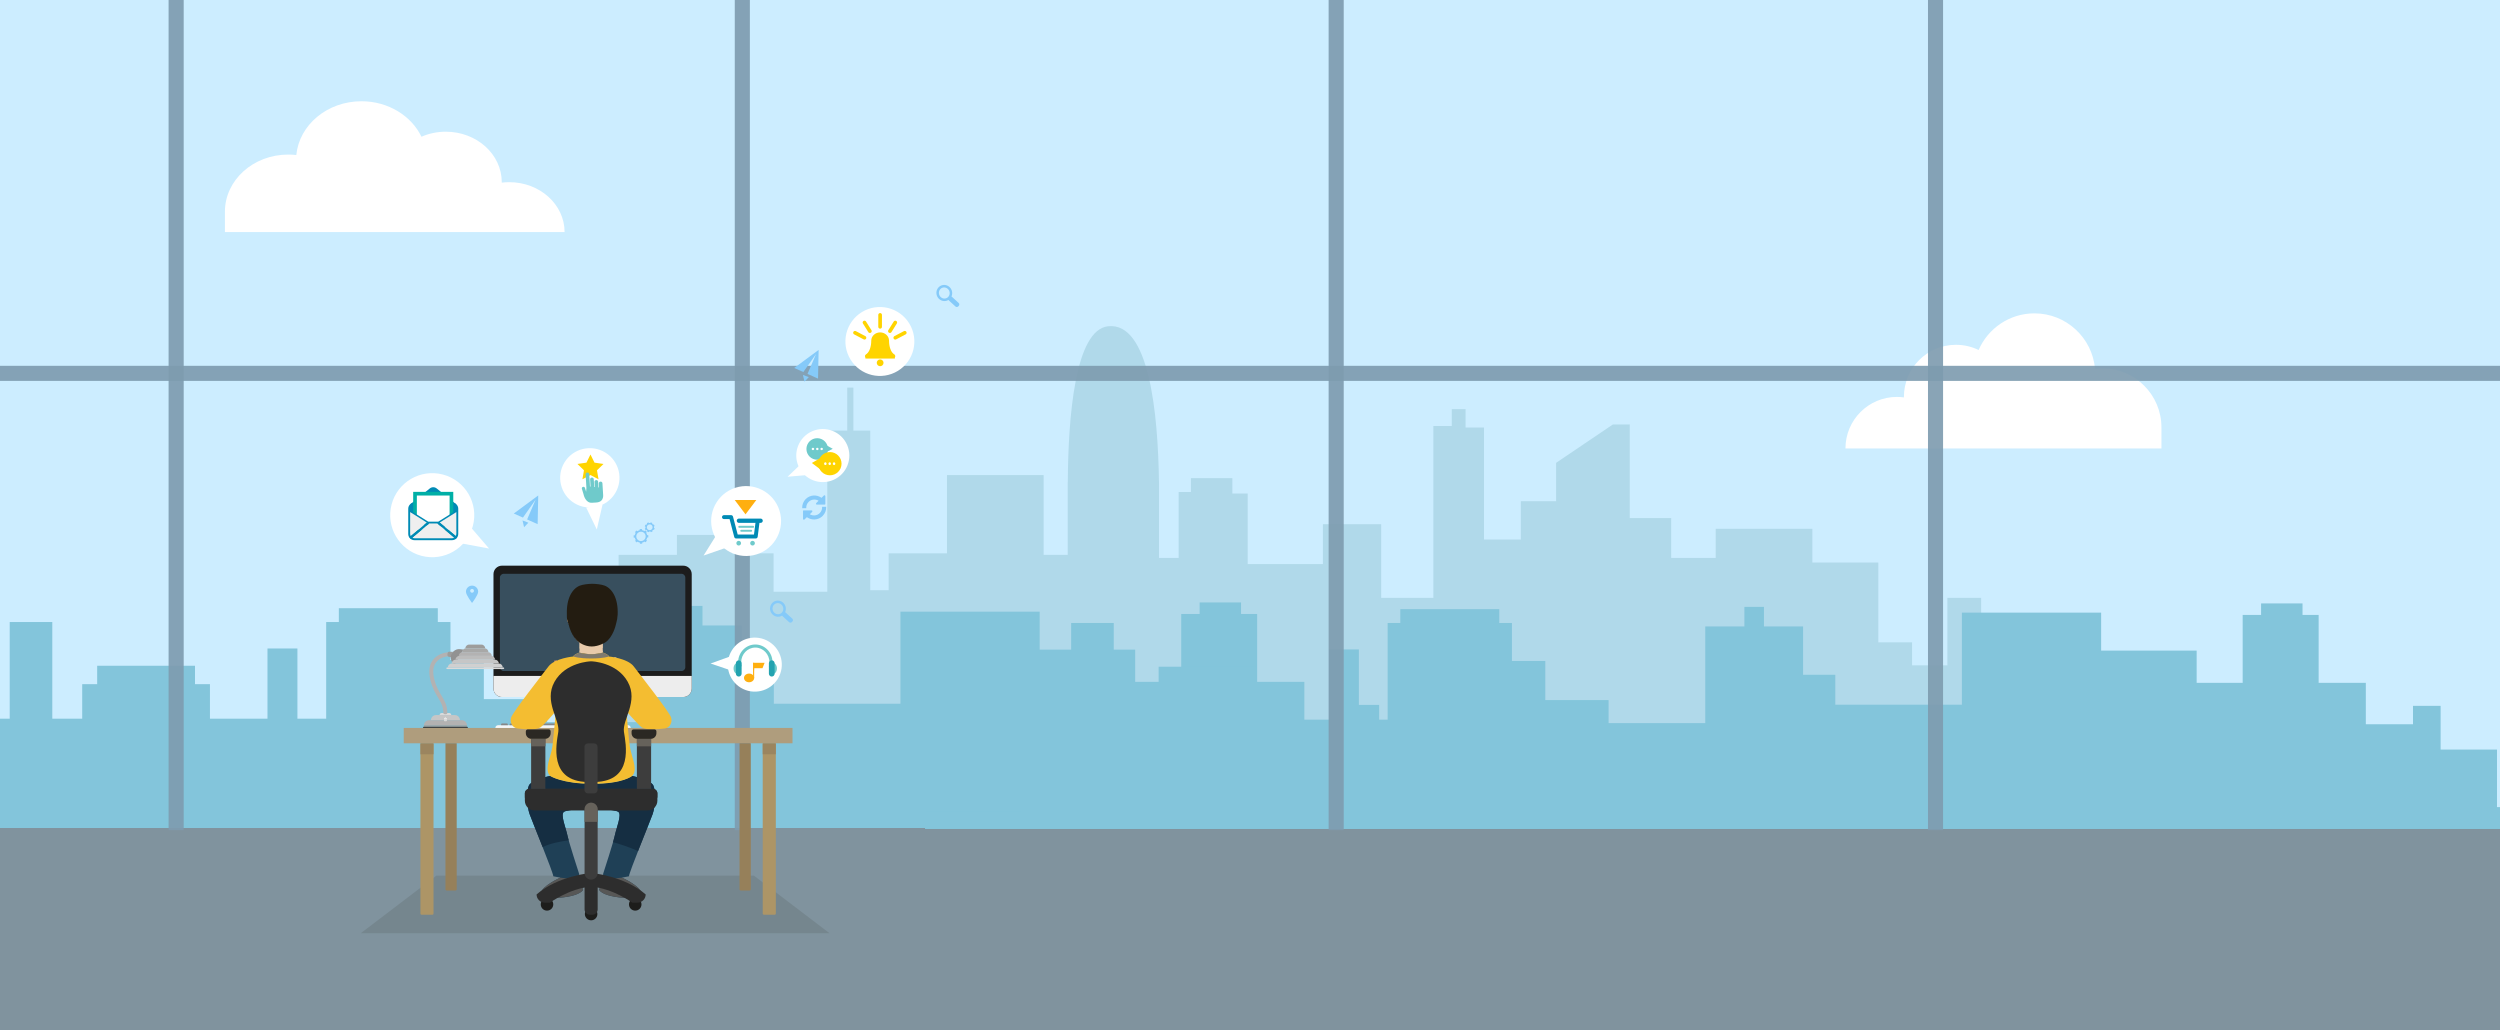 <?xml version="1.0" encoding="utf-8"?>
<!-- Generator: Adobe Illustrator 15.0.0, SVG Export Plug-In . SVG Version: 6.00 Build 0)  -->
<!DOCTYPE svg PUBLIC "-//W3C//DTD SVG 1.1//EN" "http://www.w3.org/Graphics/SVG/1.1/DTD/svg11.dtd">
<svg version="1.1" xmlns="http://www.w3.org/2000/svg" xmlns:xlink="http://www.w3.org/1999/xlink" x="0px" y="0px" width="1366px"
	 height="563px" viewBox="0 0 1366 563" enable-background="new 0 0 1366 563" xml:space="preserve">
<g id="Layer_1">
	<rect x="-17.374" y="-15.971" fill="#CCEDFF" width="1383.374" height="578.971"/>
	<g>
		<rect x="-17.374" y="450.716" fill="#80939E" width="1383.374" height="112.284"/>
	</g>
</g>
<g id="Layer_2">
	<path fill="#FFFFFF" d="M278.268,99.539c-1.398,0-2.771,0.092-4.116,0.257c0-0.087,0.008-0.172,0.008-0.257
		c0-15.23-13.685-27.578-30.565-27.578c-4.772,0-9.291,0.99-13.313,2.75c-5.511-11.408-18.11-19.385-32.785-19.385
		c-18.674,0-33.996,12.919-35.602,29.391c-1.443-0.165-2.911-0.261-4.405-0.261c-19.108,0-34.597,13.974-34.597,31.211v11.135h2.276
		h64.64h49.199h9.038h60.442C308.489,111.743,294.958,99.539,278.268,99.539"/>
	<path fill="#FFFFFF" d="M1036.471,216.875c1.298,0,2.575,0.095,3.826,0.267c0-0.091-0.006-0.179-0.006-0.267
		c0-15.726,12.729-28.474,28.434-28.474c4.44,0,8.641,1.021,12.387,2.838c5.124-11.778,16.85-20.018,30.498-20.018
		c17.372,0,31.624,13.34,33.117,30.35c1.343-0.17,2.709-0.268,4.098-0.268c17.775,0,32.185,14.428,32.185,32.227v11.498h-2.116
		h-60.135h-45.766h-8.407h-56.228C1008.357,229.479,1020.943,216.875,1036.471,216.875"/>
	<path fill="#B0D9EA" d="M1095.907,416.37v-27.667h-13.415v-62.042h-18.445v36.89h-19.282v-12.575h-18.445v-43.597h-36.05v-18.444
		h-52.818v15.93h-24.312v-21.799h-22.637v-51.142h-9.222l-31.021,20.96v20.96h-19.282v20.96h-20.121v-61.203h-10.062v-10.061h-7.545
		v9.222h-10.061v93.899h-28.506V286.42h-31.858v21.798h-41.081v-38.567h-8.385v-8.383h-22.637v7.545h-6.707v36.051h-10.73v-29.081
		c0.03-3.265,0.034-6.7,0-10.255v-2.06h-0.022c-0.51-37.871-5.405-87.685-27.814-85.201c-18.052,1.999-21.785,49.381-22.01,85.201
		h-0.048v39.719h-13.153V259.59h-52.818v42.759H485.56v20.121h-10.061v-87.193h-9.223v-23.475h-3.354v23.475h-10.899v88.031H422.68
		V302.35h-22.637v-10.062h-30.182v10.9h-31.859v54.494h-18.445v83.001h-77.131v9.223l881.146,1.677V416.37H1095.907z"/>
	<polygon fill="#83C5DB" points="-74.549,448.024 -74.549,442.994 -21.731,442.994 -21.731,400.865 -21.731,392.69 5.307,392.69 
		5.307,339.872 28.573,339.872 28.573,392.69 44.921,392.69 44.921,373.827 53.096,373.827 53.096,363.767 106.543,363.767 
		106.543,373.827 114.717,373.827 114.717,392.69 146.156,392.69 146.156,354.334 162.506,354.334 162.506,392.69 178.226,392.69 
		178.226,339.872 185.142,339.872 185.142,332.326 239.218,332.326 239.218,339.872 246.135,339.872 246.135,360.622 
		264.37,360.622 264.37,382.001 298.953,382.001 298.953,394.577 351.771,394.577 351.771,341.759 373.15,341.759 373.15,331.069 
		383.84,331.069 383.84,341.759 405.219,341.759 405.219,368.168 422.825,368.168 422.825,384.517 491.992,384.517 491.992,334.213 
		568.076,334.213 568.076,354.963 620.267,354.963 620.267,372.569 645.418,372.569 645.418,335.471 655.479,335.471 
		655.479,329.183 678.115,329.183 678.115,335.471 686.918,335.471 686.918,372.569 712.699,372.569 712.699,395.206 
		738.479,395.206 738.479,385.146 753.57,385.146 753.57,409.039 784.381,409.039 784.381,440.479 807.018,440.479 807.018,447.396 
		807.018,452.426 -74.549,452.426 	"/>
	<polygon fill="#83C5DB" points="505.433,448.552 505.433,443.521 558.251,443.521 558.251,401.393 558.251,393.218 585.29,393.218 
		585.29,340.399 608.555,340.399 608.555,393.218 624.903,393.218 624.903,374.354 633.078,374.354 633.078,364.294 
		686.525,364.294 686.525,374.354 694.7,374.354 694.7,393.218 726.139,393.218 726.139,354.861 742.488,354.861 742.488,393.218 
		758.208,393.218 758.208,340.399 765.124,340.399 765.124,332.854 819.2,332.854 819.2,340.399 826.117,340.399 826.117,361.149 
		844.353,361.149 844.353,382.528 878.936,382.528 878.936,395.104 931.754,395.104 931.754,342.286 953.133,342.286 
		953.133,331.597 963.822,331.597 963.822,342.286 985.201,342.286 985.201,368.695 1002.808,368.695 1002.808,385.044 
		1071.975,385.044 1071.975,334.74 1148.059,334.74 1148.059,355.49 1200.249,355.49 1200.249,373.097 1225.4,373.097 
		1225.4,335.998 1235.461,335.998 1235.461,329.71 1258.098,329.71 1258.098,335.998 1266.9,335.998 1266.9,373.097 
		1292.682,373.097 1292.682,395.733 1318.462,395.733 1318.462,385.673 1333.553,385.673 1333.553,409.566 1364.363,409.566 
		1364.363,441.006 1387,441.006 1387,447.923 1387,452.953 505.433,452.953 	"/>
	<rect x="92.12" y="-15.971" opacity="0.91" fill="#7D9BAF" width="8.25" height="469.553"/>
	<rect x="401.479" y="-15.971" opacity="0.91" fill="#7D9BAF" width="8.25" height="469.553"/>
	<rect x="725.961" y="-15.971" opacity="0.91" fill="#7D9BAF" width="8.25" height="469.553"/>
	<rect x="1053.447" y="-15.971" opacity="0.91" fill="#7D9BAF" width="8.25" height="469.553"/>
	<rect x="-29.375" y="199.875" opacity="0.91" fill="#7D9BAF" width="1395.375" height="8.25"/>
</g>
<g id="Layer_3">
	<polygon fill="#75868E" points="411.91,478.427 325.833,478.427 324.54,478.427 238.463,478.427 197.155,509.883 324.54,509.883 
		325.833,509.883 453.217,509.883 	"/>
	<rect x="220.602" y="397.739" fill="#AF9D7D" width="212.426" height="8.397"/>
	<path fill="#AD9566" d="M236.229,499.812h-5.854c-0.359,0-0.65-0.292-0.65-0.649v-92.967h7.153v92.967
		C236.878,499.521,236.588,499.812,236.229,499.812"/>
	<path fill="#AD9566" d="M423.256,499.812h-5.854c-0.358,0-0.649-0.292-0.649-0.649v-92.967h7.154v92.967
		C423.906,499.521,423.615,499.812,423.256,499.812"/>
	<rect x="229.725" y="406.196" fill="#9B855F" width="7.153" height="5.953"/>
	<rect x="416.752" y="406.196" fill="#9B855F" width="7.154" height="5.953"/>
	<path fill="#96805A" d="M248.892,486.572h-4.847c-0.359,0-0.649-0.291-0.649-0.65v-79.785h6.146v79.785
		C249.542,486.281,249.251,486.572,248.892,486.572"/>
	<path fill="#96805A" d="M409.585,486.572h-4.847c-0.359,0-0.65-0.291-0.65-0.65v-79.785h6.146v79.785
		C410.234,486.281,409.944,486.572,409.585,486.572"/>
	<path fill="#F6F6F6" d="M270.656,397.739c0-0.815,0.664-1.479,1.478-1.479h71.03c0.816,0,1.479,0.663,1.479,1.479H270.656z"/>
	<path fill="#878787" d="M277.483,396.26v-0.466c0-0.269-0.219-0.488-0.488-0.488h-2.729c-0.27,0-0.489,0.22-0.489,0.488v0.466
		H277.483z"/>
	<path fill="#878787" d="M282.157,396.26v-0.466c0-0.269-0.219-0.488-0.489-0.488h-2.728c-0.271,0-0.489,0.22-0.489,0.488v0.466
		H282.157z"/>
	<path fill="#878787" d="M286.831,396.26v-0.466c0-0.269-0.218-0.488-0.488-0.488h-2.729c-0.27,0-0.488,0.22-0.488,0.488v0.466
		H286.831z"/>
	<path fill="#878787" d="M291.504,396.26v-0.466c0-0.269-0.219-0.488-0.488-0.488h-2.729c-0.27,0-0.489,0.22-0.489,0.488v0.466
		H291.504z"/>
	<path fill="#878787" d="M317.282,396.26v-0.466c0-0.269-0.219-0.488-0.489-0.488h-23.832c-0.27,0-0.489,0.22-0.489,0.488v0.466
		H317.282z"/>
	<path fill="#878787" d="M321.955,396.26v-0.466c0-0.269-0.219-0.488-0.488-0.488h-2.728c-0.27,0-0.489,0.22-0.489,0.488v0.466
		H321.955z"/>
	<path fill="#878787" d="M326.628,396.26v-0.466c0-0.269-0.219-0.488-0.488-0.488h-2.729c-0.27,0-0.488,0.22-0.488,0.488v0.466
		H326.628z"/>
	<path fill="#878787" d="M331.138,396.26v-0.466c0-0.269-0.219-0.488-0.488-0.488h-2.729c-0.269,0-0.488,0.22-0.488,0.488v0.466
		H331.138z"/>
	<path fill="#878787" d="M340.67,396.26v-0.466c0-0.269-0.218-0.488-0.488-0.488h-2.728c-0.27,0-0.489,0.22-0.489,0.488v0.466
		H340.67z"/>
	<path fill="#878787" d="M335.812,396.26v-0.466c0-0.269-0.219-0.488-0.489-0.488h-2.728c-0.27,0-0.488,0.22-0.488,0.488v0.466
		H335.812z"/>
	<rect x="311.78" y="380.855" fill="#B3B2B2" width="22.842" height="15.89"/>
	<rect x="311.78" y="380.855" fill="#878787" width="22.842" height="3.972"/>
	<path fill="#9D9D9C" d="M338.973,397.739c-0.052-0.556-0.504-0.994-1.072-0.994h-29.398c-0.567,0-1.02,0.438-1.072,0.994H338.973z"
		/>
	<path fill="#1C1C1C" d="M373.324,380.855h-99.052c-2.56,0-4.635-2.075-4.635-4.635v-62.504c0-2.56,2.075-4.635,4.635-4.635h99.052
		c2.559,0,4.634,2.075,4.634,4.635v62.504C377.958,378.78,375.883,380.855,373.324,380.855"/>
	<path fill="#EDEDED" d="M269.637,369.334v6.887c0,2.56,2.075,4.635,4.635,4.635h99.052c2.559,0,4.634-2.075,4.634-4.635v-6.887
		H269.637z"/>
	<path fill="#384F5E" d="M372.364,366.652h-97.132c-1.151,0-2.086-0.933-2.086-2.086v-48.963c0-1.151,0.935-2.085,2.086-2.085
		h97.132c1.152,0,2.085,0.934,2.085,2.085v48.963C374.449,365.72,373.516,366.652,372.364,366.652"/>
	<path fill="#DADADA" d="M326.281,375.095c0-1.372-1.112-2.483-2.483-2.483c-1.371,0-2.482,1.111-2.482,2.483
		c0,1.371,1.112,2.483,2.482,2.483C325.168,377.578,326.281,376.466,326.281,375.095"/>
	<polygon fill="#E89970" points="302.637,361.068 304.347,360.825 303.703,362.428 	"/>
	<rect x="335.423" y="362.411" fill="#DADADA" width="1.348" height="0.304"/>
	<rect x="335.423" y="360.718" fill="#DADADA" width="1.348" height="0.306"/>
	<rect x="335.423" y="359.027" fill="#DADADA" width="1.348" height="0.304"/>
	<path fill="#75868E" d="M388.004,496.954c0-5.955-29.138-10.781-65.081-10.781c-35.944,0-65.082,4.826-65.082,10.781
		s29.138,10.782,65.082,10.782C358.867,507.736,388.004,502.909,388.004,496.954"/>
	<path fill="#1F4056" d="M300.573,423.968c0,0-10.264,2.177-11.611,5.288c-1.348,3.11-1.141,11.196,0.415,15.55
		c1.555,4.355,12.751,31.518,12.959,34.006c0,0,3.11,0.622,3.835,0.726c0,0-10.263,4.562-10.678,8.604
		c-0.415,4.043,20.424,2.903,23.119-1.969c0,0-1.659-5.081-2.902-6.636c0,0,0.933-1.45,0.726-2.073
		c-0.208-0.622-5.703-17.521-6.428-21.149c-0.726-3.628-3.836-11.094-1.97-12.649c1.866-1.555,14.722-1.864,14.722-1.864h0.46
		c0,0,12.856,0.31,14.722,1.864c1.866,1.556-1.244,9.021-1.97,12.649c-0.726,3.629-6.22,20.527-6.427,21.149
		c-0.208,0.623,0.725,2.073,0.725,2.073c-1.243,1.555-2.902,6.636-2.902,6.636c2.695,4.872,23.534,6.012,23.119,1.969
		c-0.415-4.043-10.678-8.604-10.678-8.604c0.726-0.104,3.836-0.726,3.836-0.726c0.208-2.488,11.404-29.65,12.959-34.006
		c1.555-4.354,1.762-12.439,0.414-15.55c-1.347-3.111-11.611-5.288-11.611-5.288s-4.795,4.313-21.59,4.313
		C307.021,428.281,300.574,423.968,300.573,423.968"/>
	<path fill="#152E42" d="M357.017,429.256c-1.347-3.111-11.611-5.288-11.611-5.288s-4.795,4.313-21.591,4.313
		c-16.794,0-23.242-4.313-23.242-4.313s-10.264,2.177-11.612,5.288c-1.347,3.11-1.14,11.197,0.415,15.55
		c0.79,2.212,4.065,10.304,7.125,18.06c4.366-2.14,9.677-3.052,14.229-3.736c-0.343-1.217-0.601-2.205-0.723-2.814
		c-0.726-3.628-3.836-11.094-1.97-12.649c1.866-1.555,14.722-1.864,14.722-1.864h0.46c0,0,12.856,0.31,14.722,1.864
		c1.866,1.556-1.245,9.021-1.97,12.649c-0.155,0.775-0.53,2.159-1.021,3.858c0.238,0.062,0.483,0.111,0.72,0.179
		c1.854,0.523,7.921,2.373,12.964,4.657c3.275-8.349,7.105-17.786,7.968-20.203C358.158,440.453,358.365,432.366,357.017,429.256"/>
	<path fill="#575756" d="M306.171,479.537c0,0-10.263,4.562-10.678,8.604c-0.415,4.043,20.424,2.903,23.119-1.969
		c0,0-1.659-5.081-2.903-6.636C315.709,479.537,314.589,480.833,306.171,479.537"/>
	<path fill="#575756" d="M339.808,479.537c-7.802,1.141-9.538,0-9.538,0c-1.244,1.555-2.903,6.636-2.903,6.636
		c2.695,4.872,23.534,6.012,23.119,1.969S339.808,479.537,339.808,479.537"/>
	<path fill="#E8CAAA" d="M329.492,356.606L329.492,356.606c-0.233-1.167-0.208-5.417-0.208-5.417
		c3.732-2.748,5.028-9.227,5.028-9.227s1.763-2.281,1.866-3.732c0.104-1.452-0.934-1.97-0.934-1.97
		c0.281-8.555-2.641-13.658-6.173-15.261c-1.519-0.689-4.415-1.016-6.083-1.016c-1.667,0-4.564,0.326-6.083,1.016
		c-3.531,1.603-6.453,6.706-6.173,15.261c0,0-1.036,0.518-0.933,1.97c0.104,1.451,1.866,3.732,1.866,3.732s1.296,6.479,5.028,9.227
		c0,0,0.026,4.25-0.208,5.417C321.458,357.746,325.008,357.694,329.492,356.606"/>
	<path fill="#E8CAAA" d="M335.246,336.261c0.281-8.555-2.641-13.658-6.173-15.261c-1.519-0.689-4.415-1.017-6.083-1.017
		c-1.667,0-4.564,0.327-6.083,1.017c-3.531,1.603-6.453,6.706-6.173,15.261c0,0-1.036,0.518-0.934,1.97
		c0.104,1.451,1.867,3.732,1.867,3.732s1.296,6.479,5.028,9.227c0,0,0.01,1.619-0.038,3.132c1.509,0.705,3.426,1.209,6.628,1.209
		c2.656,0,5.124-0.731,6.026-1.634c-0.034-1.377-0.026-2.707-0.026-2.707c3.732-2.748,5.029-9.227,5.029-9.227
		s1.763-2.281,1.866-3.732C336.283,336.778,335.246,336.261,335.246,336.261"/>
	<path fill="#231C11" d="M337.499,335.688c0.318-8.779-2.991-14.017-6.992-15.66c-1.72-0.708-5-1.044-6.89-1.044
		c-1.888,0-5.17,0.336-6.89,1.044c-4,1.644-7.309,6.881-6.992,15.66c0,0-0.024,1.719,0.065,2.543
		c0.088,0.825,0.992,3.309,0.992,3.309s1.468,6.648,5.696,9.469c0,0,2.958,2.233,6.833,2.233c3.875,0,7.426-2.233,7.426-2.233
		c4.228-2.82,5.696-9.469,5.696-9.469s0.704-2.659,0.792-3.351C337.323,337.496,337.499,335.688,337.499,335.688"/>
	<path fill="#F4BD31" d="M366.737,392.141c-0.778-2.877-17.029-23.482-20.45-27.993c-3.421-4.508-13.607-5.442-13.607-5.442
		c0-1.011-3.188-2.099-3.188-2.099c-4.484,1.088-8.035,1.14-13.005,0c0,0-1.008,0.344-1.891,0.826
		c-0.686,0.373-1.297,0.83-1.297,1.272c0,0-10.185,0.935-13.607,5.442c-3.421,4.511-19.671,25.116-20.449,27.993
		c-0.777,2.877,0.949,5.61,3.577,5.909c3.421,0.389,9.875,1.037,12.519-0.622c0.36-0.227,1.226-1.052,2.274-2.122
		c0.628-0.642,1.322-1.372,2.01-2.111c1.835-1.974,3.634-4.021,4.062-4.683c0,0.002-0.161,1.998-0.399,4.772
		c-0.04,0.463-0.082,0.946-0.125,1.448c-0.043,0.5-0.089,1.016-0.136,1.542c-0.305,3.422-0.67,7.279-0.992,10.024
		c-0.074,0.634-0.146,1.208-0.214,1.704c-0.181,1.32-0.563,2.76-0.981,4.229c-0.418,1.47-0.872,2.968-1.196,4.413
		c-0.647,2.891-0.777,5.561,0.934,7.322c0,0,6.448,4.313,23.242,4.313c16.795,0,21.591-4.313,21.591-4.313
		c1.924-1.981,1.52-5.113,0.667-8.414c-0.283-1.101-0.617-2.22-0.93-3.321c-0.418-1.47-0.8-2.909-0.982-4.229
		c-0.067-0.496-0.14-1.07-0.213-1.704c-0.075-0.633-0.151-1.326-0.228-2.059c-0.052-0.488-0.104-0.995-0.156-1.514
		c-0.052-0.52-0.105-1.05-0.157-1.588c-0.104-1.074-0.207-2.178-0.306-3.26c-0.049-0.542-0.098-1.078-0.145-1.604
		c-0.094-1.053-0.182-2.065-0.262-2.99c-0.239-2.774-0.399-4.771-0.399-4.772c0.587,0.909,3.767,4.44,6.072,6.794
		c1.047,1.07,1.914,1.896,2.274,2.122c2.643,1.659,9.097,1.011,12.518,0.622c0.985-0.111,1.845-0.567,2.492-1.242
		c0.647-0.677,1.083-1.574,1.223-2.572C366.969,393.569,366.931,392.859,366.737,392.141"/>
	<path fill="#7F7A6F" d="M332.68,358.706c0-1.012-3.188-2.1-3.188-2.1c-4.484,1.088-8.034,1.14-13.005,0c0,0-3.188,1.088-3.188,2.1
		c0,0,2.741,1.088,9.739,1.088C330.036,359.794,332.68,358.706,332.68,358.706"/>
	<path fill="#2D2D2D" d="M324.962,427.285c21.357-0.414,17.003-20.733,15.966-27.369c-1.037-6.636,8.087-16.588,2.074-27.37
		c-6.014-10.781-19.698-11.196-19.698-11.196h-0.629c0,0-13.685,0.415-19.698,11.196c-6.014,10.782,3.11,20.734,2.073,27.37
		s-5.391,26.955,15.966,27.369H324.962z"/>
	<path fill="#2D2D2D" d="M353.833,442.836h-61.686c-2.963,0-5.365-2.4-5.365-5.363v-3.966c0-1.375,1.114-2.489,2.488-2.489h67.44
		c1.374,0,2.488,1.114,2.488,2.489v3.966C359.197,440.436,356.795,442.836,353.833,442.836"/>
	<path fill="#2D2D2D" d="M359.197,435.839v-2.332c0-1.375-1.114-2.489-2.488-2.489H289.27c-1.374,0-2.488,1.114-2.488,2.489v2.332
		H359.197z"/>
	<rect x="290.214" y="403.707" fill="#3D3D3D" width="7.776" height="27.311"/>
	<path fill="#2B2823" d="M297.8,403.707h-7.396c-1.708,0-3.092-1.384-3.092-3.093v-0.988c0-0.598,0.485-1.083,1.084-1.083h11.413
		c0.599,0,1.084,0.485,1.084,1.083v0.988C300.893,402.323,299.508,403.707,297.8,403.707"/>
	<rect x="347.989" y="403.707" fill="#3D3D3D" width="7.775" height="27.311"/>
	<rect x="290.214" y="403.707" fill="#66625B" width="7.776" height="4.088"/>
	<rect x="347.989" y="403.707" fill="#66625B" width="7.775" height="4.088"/>
	<path fill="#2B2823" d="M355.576,403.707h-7.396c-1.708,0-3.092-1.384-3.092-3.093v-0.988c0-0.598,0.485-1.083,1.083-1.083h11.413
		c0.599,0,1.084,0.485,1.084,1.083v0.988C358.668,402.323,357.283,403.707,355.576,403.707"/>
	<path fill="#1D1D1B" d="M343.672,494.155c0-1.89,1.532-3.421,3.42-3.421c1.891,0,3.422,1.531,3.422,3.421s-1.531,3.42-3.422,3.42
		C345.204,497.575,343.672,496.045,343.672,494.155"/>
	<path fill="#1D1D1B" d="M302.307,494.155c0-1.89-1.532-3.421-3.421-3.421c-1.89,0-3.421,1.531-3.421,3.421s1.532,3.42,3.421,3.42
		C300.775,497.575,302.307,496.045,302.307,494.155"/>
	<path fill="#2D2D2D" d="M323.249,484.514c11.664,0.933,22.238,8.708,22.238,8.708h2.799c2.491,0,4.509-2.02,4.509-4.51
		c-11.664-10.108-29.236-11.664-29.236-11.664h-1.14c0,0-17.572,1.556-29.235,11.664c0,2.49,2.019,4.51,4.509,4.51h2.8
		c0,0,10.574-7.775,22.238-8.708H323.249z"/>
	<path fill="#1D1D1B" d="M326.411,499.442c0-1.89-1.532-3.421-3.421-3.421c-1.89,0-3.422,1.531-3.422,3.421s1.532,3.421,3.422,3.421
		C324.879,502.863,326.411,501.332,326.411,499.442"/>
	<path fill="#2D2D2D" d="M323.664,499.806h-1.348c-1.604,0-2.903-1.3-2.903-2.903v-12.352c0-1.138,0.922-2.06,2.06-2.06h3.035
		c1.137,0,2.059,0.922,2.059,2.06v12.352C326.566,498.506,325.267,499.806,323.664,499.806"/>
	<path fill="#3D3D3D" d="M322.989,480.626L322.989,480.626c-1.975,0-3.577-1.602-3.577-3.577v-34.885
		c0-1.977,1.602-3.578,3.577-3.578c1.976,0,3.577,1.602,3.577,3.578v34.885C326.566,479.024,324.965,480.626,322.989,480.626"/>
	<path fill="#66625B" d="M326.566,449.057v-6.893c0-1.977-1.601-3.578-3.577-3.578c-1.975,0-3.577,1.602-3.577,3.578v6.893H326.566z
		"/>
	<path fill="#3D3D3D" d="M324.652,433.507h-3.457c-1.015,0-1.837-0.823-1.837-1.837v-23.64c0-1.013,0.822-1.834,1.837-1.834h3.457
		c1.015,0,1.836,0.821,1.836,1.834v23.64C326.488,432.684,325.667,433.507,324.652,433.507"/>
	<path fill="#DADADA" d="M246.58,390.707h-6.372c0-0.627,0.509-1.137,1.137-1.137h4.097C246.07,389.57,246.58,390.08,246.58,390.707
		"/>
	<path fill="#C6C6C6" d="M251.323,393.525h-15.859c0-1.557,1.262-2.818,2.817-2.818h10.224
		C250.062,390.707,251.323,391.969,251.323,393.525"/>
	<path fill="#B3B2B2" d="M255.149,396.343h-23.511c0-1.557,1.262-2.817,2.818-2.817h17.875
		C253.887,393.525,255.149,394.786,255.149,396.343"/>
	<rect x="231.638" y="396.343" fill="#9D9D9C" width="23.511" height="0.801"/>
	<path fill="#3C3C3B" d="M255.368,397.739h-23.949c-0.165,0-0.297-0.133-0.297-0.298c0-0.164,0.133-0.298,0.297-0.298h23.949
		c0.165,0,0.298,0.134,0.298,0.298C255.666,397.606,255.533,397.739,255.368,397.739"/>
	<path fill="#DADADA" d="M243.634,392.864h-0.48c-0.31,0-0.562-0.12-0.562-0.266v1.243c0,0.146,0.251,0.266,0.562,0.266h0.48
		c0.31,0,0.562-0.119,0.562-0.266v-1.243C244.195,392.744,243.944,392.864,243.634,392.864"/>
	<path fill="#F6F6F6" d="M243.154,392.864h0.48c0.31,0,0.562-0.12,0.562-0.266c0-0.146-0.251-0.266-0.562-0.266h-0.48
		c-0.31,0-0.562,0.119-0.562,0.266C242.592,392.744,242.844,392.864,243.154,392.864"/>
	<path fill="#DADADA" d="M243.497,392.091h-0.205c-0.132,0-0.24-0.05-0.24-0.113v0.532c0,0.063,0.108,0.113,0.24,0.113h0.205
		c0.132,0,0.24-0.05,0.24-0.113v-0.532C243.736,392.041,243.628,392.091,243.497,392.091"/>
	<path fill="#F6F6F6" d="M243.291,392.091h0.205c0.132,0,0.24-0.05,0.24-0.113c0-0.062-0.107-0.112-0.24-0.112h-0.205
		c-0.132,0-0.24,0.051-0.24,0.112C243.051,392.041,243.159,392.091,243.291,392.091"/>
	<path fill="#B3B2B2" d="M243.323,390.266c-0.6,0-1.086-0.177-1.086-0.775c0-3.5-1.258-5.604-2.851-8.267
		c-1.437-2.401-3.065-5.123-4.172-9.456c-1.191-4.659-0.753-8.408,1.302-11.141c3.028-4.029,8.407-4.243,8.634-4.25
		c0.596-0.02,1.101,0.452,1.119,1.052c0.019,0.599-0.45,1.1-1.048,1.118c-0.047,0.003-4.588,0.201-6.979,3.396
		c-1.631,2.181-1.942,5.305-0.924,9.286c1.03,4.026,2.572,6.605,3.932,8.879c1.695,2.835,3.16,5.282,3.16,9.382
		C244.409,390.089,243.922,390.266,243.323,390.266"/>
	<path fill="#9D9D9C" d="M244.951,358.78c-0.736-0.206-0.657-2.714,0.466-2.714c0.685,0,2.108,0.121,2.108,0.121
		s-0.809,2.167-0.615,3.098C246.91,359.285,245.475,358.928,244.951,358.78"/>
	<path fill="#929292" d="M248.545,363.15L248.545,363.15c-1.278-0.722-2.114-2.03-2.228-3.493l-0.007-0.09
		c-0.105-1.336,0.403-2.645,1.381-3.56l0.17-0.159c0.966-0.903,2.287-1.326,3.597-1.147l1.761,0.236L248.545,363.15z"/>
	<path fill="#DADADA" d="M275.074,364.701H244.31c-0.239,0-0.432,0.194-0.432,0.432c0,0.239,0.193,0.432,0.432,0.432h30.764
		c0.238,0,0.432-0.192,0.432-0.432C275.505,364.896,275.312,364.701,275.074,364.701"/>
	<path fill="#D0D0D0" d="M274.669,364.701h-29.955c0-1.191,0.966-2.157,2.158-2.157h25.638
		C273.704,362.544,274.669,363.51,274.669,364.701"/>
	<path fill="#C6C6C6" d="M272.565,362.544h-25.746c0-1.143,0.926-2.068,2.068-2.068h21.61
		C271.639,360.476,272.565,361.401,272.565,362.544z"/>
	<path fill="#BCBCBC" d="M270.497,360.476h-21.61c0-1.142,0.926-2.067,2.068-2.067h17.475
		C269.571,358.408,270.497,359.334,270.497,360.476"/>
	<path fill="#B3B2B2" d="M268.687,358.408h-17.991v-0.013c0-1.135,0.92-2.056,2.056-2.056h13.879c1.136,0,2.056,0.921,2.056,2.056
		V358.408z"/>
	<path fill="#A8A8A7" d="M266.859,356.34h-14.335v-0.039c0-1.121,0.909-2.029,2.029-2.029h10.277c1.121,0,2.029,0.908,2.029,2.029
		V356.34z"/>
	<path fill="#9D9D9C" d="M265.094,354.271h-10.805v-0.024c0-1.128,0.916-2.043,2.044-2.043h6.717c1.129,0,2.043,0.915,2.043,2.043
		V354.271z"/>
	<polygon fill="#FFFFFF" points="254.316,284.693 267.224,299.727 248.642,296.271 	"/>
	<path fill="#FFFFFF" d="M230.297,303.703c-12.263-3.244-19.574-15.814-16.33-28.078c3.245-12.263,15.815-19.574,28.079-16.329
		c12.263,3.244,19.574,15.815,16.329,28.078C255.131,299.637,242.56,306.947,230.297,303.703"/>
	<path fill="#008AB5" d="M249.33,275.598l-10.733-8.715c-1.092-0.887-2.656-0.887-3.748,0l-10.745,8.725
		c0.009,0.025,0.009,0.025,0.018,0.05h25.187C249.319,275.627,249.319,275.627,249.33,275.598"/>
	<path fill="#C5C4E0" d="M226.424,294.111h20.596c1.282,0,2.321-1.039,2.321-2.321v-13.812c0-1.282-1.039-2.321-2.321-2.321h-20.596
		c-1.282,0-2.321,1.039-2.321,2.321v13.812C224.104,293.072,225.143,294.111,226.424,294.111"/>
	<path fill="#008AB5" d="M247.021,295.155h-20.596c-1.855,0-3.365-1.51-3.365-3.365v-13.812c0-1.855,1.51-3.365,3.365-3.365h20.596
		c1.855,0,3.365,1.51,3.365,3.365v13.812C250.386,293.646,248.876,295.155,247.021,295.155"/>
	<rect x="226.767" y="269.756" fill="#FFFFFF" width="19.9" height="20.68"/>
	
		<rect x="226.767" y="269.756" fill="none" stroke="#00AFA6" stroke-width="2" stroke-miterlimit="10" width="19.9" height="20.68"/>
	<path fill="#008AB5" d="M249.341,288.611v-9.773l-9.094,5.711l-0.786,0.493h-0.495l-4.424,0.001h-0.557l-0.751-0.472l-9.13-5.734
		v8.052C232.516,286.586,240.929,287.797,249.341,288.611"/>
	<path fill="#EFEFEF" d="M249.341,291.631v-11.827l-9.094,5.712l8.756,7.361C249.217,292.51,249.341,292.085,249.341,291.631"/>
	<path fill="#EFEFEF" d="M224.104,279.804v11.827c0,0.469,0.133,0.906,0.359,1.28l8.771-7.374L224.104,279.804z"/>
	<path fill="#EFEFEF" d="M234.542,286.009l-9.221,7.753c0.371,0.221,0.802,0.35,1.264,0.35h20.277c0.477,0,0.921-0.138,1.3-0.371
		l-9.195-7.731H234.542z"/>
	<path fill="#008AB5" d="M224.463,292.911l-0.735,0.618l0.774,0.92l0.818-0.688C224.969,293.553,224.674,293.261,224.463,292.911"/>
	<path fill="#008AB5" d="M233.984,286.01l-0.751-0.473l-8.77,7.374c0.211,0.35,0.506,0.642,0.857,0.851l9.221-7.752H233.984z"/>
	<path fill="#008AB5" d="M249.779,293.529l-0.776-0.652c-0.206,0.353-0.495,0.648-0.842,0.863l0.844,0.709L249.779,293.529z"/>
	<path fill="#008AB5" d="M249.003,292.877l-8.755-7.361l-0.787,0.493h-0.495l9.195,7.731
		C248.508,293.525,248.797,293.229,249.003,292.877"/>
	<polygon fill="#FFFFFF" points="393.159,289.584 384.423,303.557 399.27,298.395 	"/>
	<path fill="#FFFFFF" d="M415.282,302.217c9.678-4.199,14.12-15.448,9.921-25.126c-4.198-9.678-15.447-14.12-25.125-9.921
		c-9.678,4.198-14.12,15.447-9.921,25.125C394.354,301.973,405.604,306.415,415.282,302.217"/>
	<path fill="#008AB5" d="M415.602,285.707h-11.865c-0.648,0-1.178-0.53-1.178-1.179c0-0.647,0.53-1.178,1.178-1.178h11.865
		c0.648,0,1.178,0.53,1.178,1.178C416.78,285.177,416.25,285.707,415.602,285.707"/>
	<path fill="#008AB5" d="M412.929,294.235h-10.687c-0.491,0-0.919-0.33-1.044-0.806l-2.566-9.797h-3.053
		c-0.596,0-1.079-0.483-1.079-1.079s0.483-1.078,1.079-1.078h3.886c0.49,0,0.919,0.331,1.043,0.805l2.566,9.798h8.903l0.85-6.714
		c0.075-0.592,0.614-1.009,1.206-0.936c0.591,0.075,1.01,0.615,0.935,1.206l-0.969,7.657
		C413.931,293.831,413.473,294.235,412.929,294.235"/>
	<path fill="#6FCACB" d="M404.912,296.796c0,0.709-0.574,1.284-1.283,1.284c-0.709,0-1.284-0.575-1.284-1.284
		c0-0.708,0.575-1.283,1.284-1.283C404.338,295.513,404.912,296.088,404.912,296.796"/>
	<path fill="#6FCACB" d="M412.468,296.796c0,0.709-0.574,1.284-1.283,1.284c-0.709,0-1.284-0.575-1.284-1.284
		c0-0.708,0.575-1.283,1.284-1.283C411.894,295.513,412.468,296.088,412.468,296.796"/>
	<path fill="#6FCACB" d="M411.502,288.395h-7.556c-0.298,0-0.54-0.241-0.54-0.539s0.242-0.539,0.54-0.539h7.556
		c0.298,0,0.54,0.241,0.54,0.539S411.8,288.395,411.502,288.395"/>
	<path fill="#6FCACB" d="M410.423,290.554h-5.397c-0.298,0-0.54-0.241-0.54-0.539c0-0.299,0.242-0.54,0.54-0.54h5.397
		c0.298,0,0.54,0.241,0.54,0.54C410.962,290.312,410.721,290.554,410.423,290.554"/>
	<polygon fill="#FFAF10" points="413.254,273.204 407.35,281.038 401.445,273.204 	"/>
	<polygon fill="#FFFFFF" points="438.561,252.653 430.335,260.497 443.211,259.336 	"/>
	<path fill="#FFFFFF" d="M455.373,262.218c7.343-3.199,10.702-11.745,7.502-19.088c-3.199-7.343-11.745-10.702-19.088-7.502
		s-10.702,11.745-7.503,19.087C439.483,262.058,448.029,265.417,455.373,262.218"/>
	<path fill="#6FCACB" d="M452.398,245.315c0,3.25-2.635,5.885-5.885,5.885s-5.884-2.635-5.884-5.885c0-3.25,2.634-5.885,5.884-5.885
		S452.398,242.065,452.398,245.315"/>
	<polygon fill="#6FCACB" points="451.834,246.867 455.01,245.225 451.834,243.455 	"/>
	<path fill="#FFFFFF" d="M447.249,245.315c0,0.346-0.27,0.637-0.68,0.637c-0.399,0-0.668-0.292-0.668-0.637
		c0-0.356,0.27-0.647,0.668-0.647C446.979,244.668,447.249,244.959,447.249,245.315"/>
	<path fill="#FFFFFF" d="M449.63,245.315c0,0.346-0.27,0.637-0.68,0.637c-0.399,0-0.669-0.292-0.669-0.637
		c0-0.356,0.27-0.647,0.669-0.647C449.361,244.668,449.63,244.959,449.63,245.315"/>
	<path fill="#FFFFFF" d="M444.873,245.315c0,0.346-0.281,0.637-0.691,0.637c-0.388,0-0.669-0.292-0.669-0.637
		c0-0.356,0.281-0.647,0.669-0.647C444.592,244.668,444.873,244.959,444.873,245.315"/>
	<polygon fill="#FFD400" points="448.583,255.479 445.408,253.079 448.583,251.228 	"/>
	<polygon fill="none" stroke="#FFD400" stroke-width="2" stroke-miterlimit="10" points="448.583,255.479 445.408,253.079 
		448.583,251.228 	"/>
	<path fill="#FFD400" d="M458.817,253.359c0,2.955-2.395,5.349-5.349,5.349c-2.955,0-5.35-2.394-5.35-5.349
		c0-2.954,2.395-5.349,5.35-5.349C456.422,248.011,458.817,250.405,458.817,253.359"/>
	<circle fill="none" stroke="#FFD400" stroke-width="2" stroke-miterlimit="10" cx="453.468" cy="253.359" r="5.349"/>
	<path fill="#FFFFFF" d="M453.358,252.604c0.399,0,0.669,0.341,0.669,0.756c0,0.403-0.27,0.744-0.669,0.744
		c-0.41,0-0.68-0.34-0.68-0.744C452.679,252.945,452.948,252.604,453.358,252.604"/>
	<path fill="#FFFFFF" d="M450.977,252.604c0.399,0,0.668,0.341,0.668,0.756c0,0.403-0.27,0.744-0.668,0.744
		c-0.411,0-0.68-0.34-0.68-0.744C450.297,252.945,450.566,252.604,450.977,252.604"/>
	<path fill="#FFFFFF" d="M455.745,252.604c0.389,0,0.669,0.341,0.669,0.756c0,0.403-0.28,0.744-0.669,0.744
		c-0.409,0-0.69-0.34-0.69-0.744C455.055,252.945,455.336,252.604,455.745,252.604"/>
	<polygon fill="#FFFFFF" points="400.587,366.735 388.261,362.538 399.341,358.541 	"/>
	<path fill="#FFFFFF" d="M420.153,350.576c6.947,4.271,9.116,13.364,4.846,20.311c-4.271,6.946-13.363,9.116-20.31,4.847
		c-6.947-4.271-9.117-13.364-4.846-20.311C404.113,348.476,413.206,346.307,420.153,350.576"/>
	<path fill="#FFAF10" d="M412.078,370.416c0,1.311-1.246,2.374-2.783,2.374c-1.536,0-2.782-1.063-2.782-2.374
		s1.246-2.374,2.782-2.374C410.832,368.042,412.078,369.105,412.078,370.416"/>
	<polygon fill="#FFAF10" points="411.749,371.492 411.503,362.156 417.782,362.156 416.629,365.106 412.078,365.106 	"/>
	<rect x="411.503" y="362.156" fill="#FFAF10" width="0.575" height="8.336"/>
	<path fill="#6FCACB" d="M421.722,364.639l-1.61-0.456c0.209-0.74,0.315-1.511,0.315-2.29c0-4.446-3.465-8.063-7.725-8.063
		c-4.259,0-7.725,3.617-7.725,8.063c0,0.729,0.093,1.451,0.276,2.146l-1.618,0.427c-0.221-0.834-0.332-1.7-0.332-2.573
		c0-5.369,4.216-9.737,9.398-9.737c5.183,0,9.399,4.368,9.399,9.737C422.102,362.826,421.974,363.75,421.722,364.639"/>
	<path fill="#6FCACB" d="M404.955,365.238c0,1.619-0.927,2.931-2.07,2.931c-1.144,0-2.07-1.312-2.07-2.931
		c0-1.617,0.927-2.929,2.07-2.929C404.028,362.31,404.955,363.621,404.955,365.238"/>
	<path fill="#6FCACB" d="M420.381,365.24c0-1.618,0.927-2.93,2.07-2.93s2.07,1.312,2.07,2.93c0,1.617-0.927,2.929-2.07,2.929
		S420.381,366.857,420.381,365.24"/>
	<path fill="#23A3B0" d="M403.652,369.671L403.652,369.671c-0.86,0-1.564-0.704-1.564-1.565v-5.732c0-0.86,0.704-1.564,1.564-1.564
		c0.861,0,1.564,0.704,1.564,1.564v5.732C405.216,368.967,404.513,369.671,403.652,369.671"/>
	<path fill="#23A3B0" d="M421.684,360.809L421.684,360.809c0.86,0,1.564,0.704,1.564,1.564v5.732c0,0.861-0.704,1.565-1.564,1.565
		c-0.861,0-1.564-0.704-1.564-1.565v-5.732C420.119,361.513,420.823,360.809,421.684,360.809"/>
	<path fill="#FFFFFF" d="M490.63,202.63c8.861-5.447,11.629-17.046,6.182-25.907c-5.447-8.861-17.046-11.628-25.907-6.182
		c-8.861,5.447-11.628,17.046-6.182,25.907C470.17,205.31,481.77,208.077,490.63,202.63"/>
	<path fill-rule="evenodd" clip-rule="evenodd" fill="#FFD400" d="M473.833,194.906c0-0.323,0.154-0.631,0.424-0.843
		c1.722-1.354,2.793-4.392,2.793-7.931c0-1.937,1.73-3.51,3.86-3.51c2.126,0,3.86,1.573,3.86,3.51c0,3.539,1.068,6.577,2.792,7.931
		c0.267,0.211,0.424,0.52,0.424,0.843H473.833z"/>
	<path fill="none" stroke="#FFD400" stroke-width="2" stroke-miterlimit="10" d="M473.833,194.906c0-0.323,0.154-0.631,0.424-0.843
		c1.722-1.354,2.793-4.392,2.793-7.931c0-1.937,1.73-3.51,3.86-3.51c2.126,0,3.86,1.573,3.86,3.51c0,3.539,1.068,6.577,2.792,7.931
		c0.267,0.211,0.424,0.52,0.424,0.843H473.833z"/>
	<path fill-rule="evenodd" clip-rule="evenodd" fill="#FFD400" d="M473.69,195.652h14.438c0.579,0,1.053-0.474,1.053-1.053
		s-0.474-1.053-1.053-1.053H473.69c-0.579,0-1.053,0.474-1.053,1.053S473.111,195.652,473.69,195.652"/>
	<path fill-rule="evenodd" clip-rule="evenodd" fill="#FFD400" d="M479.6,196.934c-0.723,0.724-0.723,1.896,0,2.62
		c0.723,0.723,1.896,0.723,2.619,0c0.724-0.724,0.724-1.896,0-2.62C481.496,196.211,480.323,196.211,479.6,196.934"/>
	
		<line fill="none" stroke="#FFD400" stroke-width="2" stroke-linecap="round" stroke-miterlimit="10" x1="489.182" y1="184.546" x2="494.364" y2="181.821"/>
	
		<line fill="none" stroke="#FFD400" stroke-width="2" stroke-linecap="round" stroke-miterlimit="10" x1="486.234" y1="180.937" x2="489.182" y2="176.222"/>
	
		<line fill="none" stroke="#FFD400" stroke-width="2" stroke-linecap="round" stroke-miterlimit="10" x1="472.354" y1="184.546" x2="467.172" y2="181.821"/>
	
		<line fill="none" stroke="#FFD400" stroke-width="2" stroke-linecap="round" stroke-miterlimit="10" x1="475.301" y1="180.937" x2="472.354" y2="176.222"/>
	
		<line fill="none" stroke="#FFD400" stroke-width="2" stroke-linecap="round" stroke-miterlimit="10" x1="480.895" y1="178.579" x2="480.895" y2="172.063"/>
	<polygon fill="#FFFFFF" points="329.232,275.687 326.099,289.314 320.28,277.312 	"/>
	<path fill="#FFFFFF" d="M313.792,274.891c-7.626-4.688-10.008-14.67-5.32-22.295c4.688-7.625,14.67-10.007,22.295-5.32
		c7.626,4.688,10.008,14.669,5.32,22.295C331.4,277.197,321.418,279.579,313.792,274.891"/>
	<polygon fill="#FFD400" points="322.633,248.332 324.833,252.789 329.752,253.503 326.192,256.973 327.033,261.872 
		322.633,259.559 318.233,261.872 319.074,256.973 315.515,253.503 320.433,252.789 	"/>
	<path fill="#6FCACB" d="M329.164,264.03c-0.03-0.52-0.5-0.918-1.044-0.887s-0.965,0.482-0.936,1.001l0.126,2.202l-0.318-0.033
		l-0.179-3.117c-0.03-0.519-0.5-0.918-1.044-0.887c-0.544,0.032-0.965,0.482-0.936,1.001l0.161,2.796l-0.318-0.033l-0.244-4.25
		c-0.03-0.52-0.5-0.918-1.044-0.887s-0.966,0.481-0.936,1.001l0.227,3.931l-0.318-0.033l-0.39-6.777
		c-0.03-0.52-0.5-0.918-1.044-0.887c-0.544,0.031-0.965,0.481-0.936,1.001l0.429,7.454c-0.012,0.496-0.082,1.226-0.153,2.077
		l-0.635-2.119c-0.133-0.443-0.623-0.7-1.087-0.57c-0.465,0.129-0.737,0.598-0.604,1.041c0,0,0.873,2.889,0.885,2.917
		c0.007,0.028,0.005,0.05,0.014,0.081c0,0,0.917,4.864,4.605,4.652l2.154-0.124c0.908-0.052,4.192-0.241,3.968-4.131L329.164,264.03
		z"/>
	<path fill="#85CAF9" d="M293.762,286.395l-5.744-2.563l4.645-10.834l-6.923,9.819l-4.998-2.23l13.353-9.864L293.762,286.395z
		 M286.347,288.083l-0.844-3.708l3.202,1.221L286.347,288.083z"/>
	<path fill="#85CAF9" d="M446.973,206.868l-5.744-2.563l4.645-10.835l-6.923,9.819l-4.998-2.23l13.353-9.864L446.973,206.868z
		 M439.559,208.556l-0.844-3.708l3.202,1.221L439.559,208.556z"/>
	<g>
		<g>
			<path fill="#85CAF9" d="M347.406,295.081l-0.417,0.429l0.905,0.879l0.417-0.429c0.395,0.264,0.847,0.447,1.334,0.529l0.008,0.598
				l1.262-0.018l-0.009-0.598c0.483-0.098,0.93-0.294,1.318-0.568l0.429,0.416l0.879-0.905l-0.429-0.417
				c0.263-0.395,0.447-0.848,0.529-1.333l0.599-0.009l-0.019-1.262l-0.598,0.009c-0.096-0.484-0.293-0.931-0.568-1.318l0.417-0.429
				l-0.905-0.879l-0.417,0.429c-0.395-0.263-0.848-0.447-1.334-0.529l-0.009-0.598l-1.261,0.019l0.009,0.598
				c-0.484,0.098-0.93,0.293-1.318,0.568l-0.429-0.416l-0.878,0.905l0.429,0.416c-0.263,0.396-0.447,0.848-0.529,1.333l-0.599,0.01
				l0.019,1.262l0.599-0.009C346.935,294.247,347.131,294.693,347.406,295.081 M350.189,290.531
				c1.409-0.021,2.568,1.104,2.588,2.514c0.021,1.41-1.105,2.568-2.514,2.59c-1.409,0.021-2.568-1.104-2.589-2.515
				C347.654,291.711,348.779,290.552,350.189,290.531"/>
			<path fill="#85CAF9" d="M357.312,287.631l0.375-0.166l-0.411-0.926l-0.373,0.167c-0.166-0.226-0.367-0.417-0.6-0.571l0.146-0.381
				l-0.945-0.364l-0.146,0.382c-0.275-0.042-0.556-0.035-0.828,0.021l-0.166-0.374l-0.925,0.411l0.166,0.374
				c-0.225,0.165-0.417,0.366-0.57,0.6l-0.381-0.146l-0.364,0.944l0.381,0.146c-0.042,0.278-0.035,0.555,0.021,0.828l-0.373,0.166
				l0.41,0.926l0.374-0.166c0.166,0.226,0.367,0.417,0.6,0.571l-0.147,0.381l0.945,0.363l0.147-0.38
				c0.274,0.04,0.555,0.034,0.827-0.021l0.167,0.374l0.925-0.411l-0.166-0.374c0.225-0.165,0.417-0.366,0.571-0.6l0.382,0.146
				l0.363-0.944l-0.382-0.147C357.376,288.182,357.369,287.904,357.312,287.631 M355.644,289.548
				c-0.197,0.087-0.405,0.133-0.618,0.137c-0.635,0.009-1.211-0.36-1.469-0.94c-0.354-0.797,0.006-1.732,0.804-2.086
				c0.196-0.088,0.404-0.133,0.617-0.137c0.635-0.009,1.211,0.36,1.469,0.94C356.8,288.258,356.44,289.194,355.644,289.548"/>
		</g>
	</g>
	<g>
		<g>
			<path fill="#85CAF9" d="M441.82,274.249c1.479-1.479,3.738-1.689,5.447-0.645c-0.579,0.573-1.247,1.242-1.247,1.242
				c-0.466,0.562,0.058,0.885,0.324,0.875h3.123c0.164,0,0.299,0,0.299,0h0.301h0.605c0.165,0,0.299-0.134,0.3-0.3v-4.292
				c0.019-0.393-0.412-0.774-0.857-0.335c0,0-0.738,0.717-1.246,1.222c-2.602-1.901-6.268-1.685-8.617,0.665
				c-1.372,1.371-2.011,3.19-1.935,4.985h2.221C440.46,276.439,440.881,275.188,441.82,274.249"/>
			<path fill="#85CAF9" d="M449.206,276.92c0.079,1.229-0.342,2.48-1.281,3.42c-1.479,1.478-3.739,1.688-5.447,0.645
				c0.579-0.573,1.247-1.242,1.247-1.242c0.467-0.561-0.057-0.885-0.324-0.876l-3.121,0.001c-0.165,0-0.3-0.001-0.3-0.001h-0.301
				h-0.605c-0.165,0-0.3,0.135-0.3,0.3v4.293c-0.018,0.392,0.413,0.772,0.858,0.334c0,0,0.736-0.718,1.246-1.221
				c2.602,1.9,6.268,1.686,8.618-0.664c1.37-1.371,2.01-3.19,1.935-4.986h-2.222V276.92z"/>
		</g>
	</g>
	<g>
		<g>
			<path fill="#85CAF9" d="M257.933,319.984c-1.843,0-3.336,1.494-3.336,3.337s3.336,6.133,3.336,6.133s3.337-4.29,3.337-6.133
				S259.775,319.984,257.933,319.984z M257.933,323.861c-0.573,0-1.037-0.464-1.037-1.037c0-0.572,0.464-1.037,1.037-1.037
				s1.038,0.465,1.038,1.037C258.97,323.397,258.505,323.861,257.933,323.861z"/>
		</g>
	</g>
	<path fill="#85CAF9" d="M432.719,339.874l0.266-0.291c0.412-0.45,0.38-1.149-0.07-1.562l-3.655-3.34
		c-0.083-0.077-0.177-0.138-0.274-0.184c0.465-1.022,0.545-2.234,0.127-3.389c-0.833-2.299-3.329-3.51-5.563-2.7
		c-2.235,0.811-3.376,3.338-2.543,5.637c0.833,2.299,3.328,3.512,5.563,2.702c0.266-0.097,0.517-0.219,0.75-0.361
		c0.051,0.079,0.111,0.151,0.183,0.218l3.656,3.34C431.608,340.355,432.307,340.324,432.719,339.874z M422.304,333.575
		c-0.575-1.585,0.193-3.316,1.714-3.868c1.521-0.551,3.22,0.288,3.794,1.874c0.574,1.585-0.192,3.317-1.714,3.868
		C424.577,336.001,422.878,335.162,422.304,333.575z"/>
	<path fill="#85CAF9" d="M523.62,167.391l0.266-0.291c0.412-0.45,0.38-1.149-0.07-1.562l-3.655-3.34
		c-0.083-0.077-0.177-0.138-0.274-0.184c0.465-1.022,0.545-2.234,0.127-3.389c-0.833-2.299-3.329-3.51-5.563-2.7
		c-2.235,0.811-3.376,3.338-2.543,5.637c0.833,2.299,3.328,3.512,5.563,2.702c0.266-0.097,0.517-0.219,0.75-0.361
		c0.051,0.079,0.111,0.151,0.183,0.218l3.656,3.34C522.509,167.872,523.208,167.841,523.62,167.391z M513.206,161.092
		c-0.575-1.585,0.193-3.316,1.714-3.868c1.521-0.551,3.22,0.288,3.794,1.874c0.574,1.585-0.192,3.317-1.714,3.868
		C515.478,163.518,513.779,162.679,513.206,161.092z"/>
</g>
</svg>
